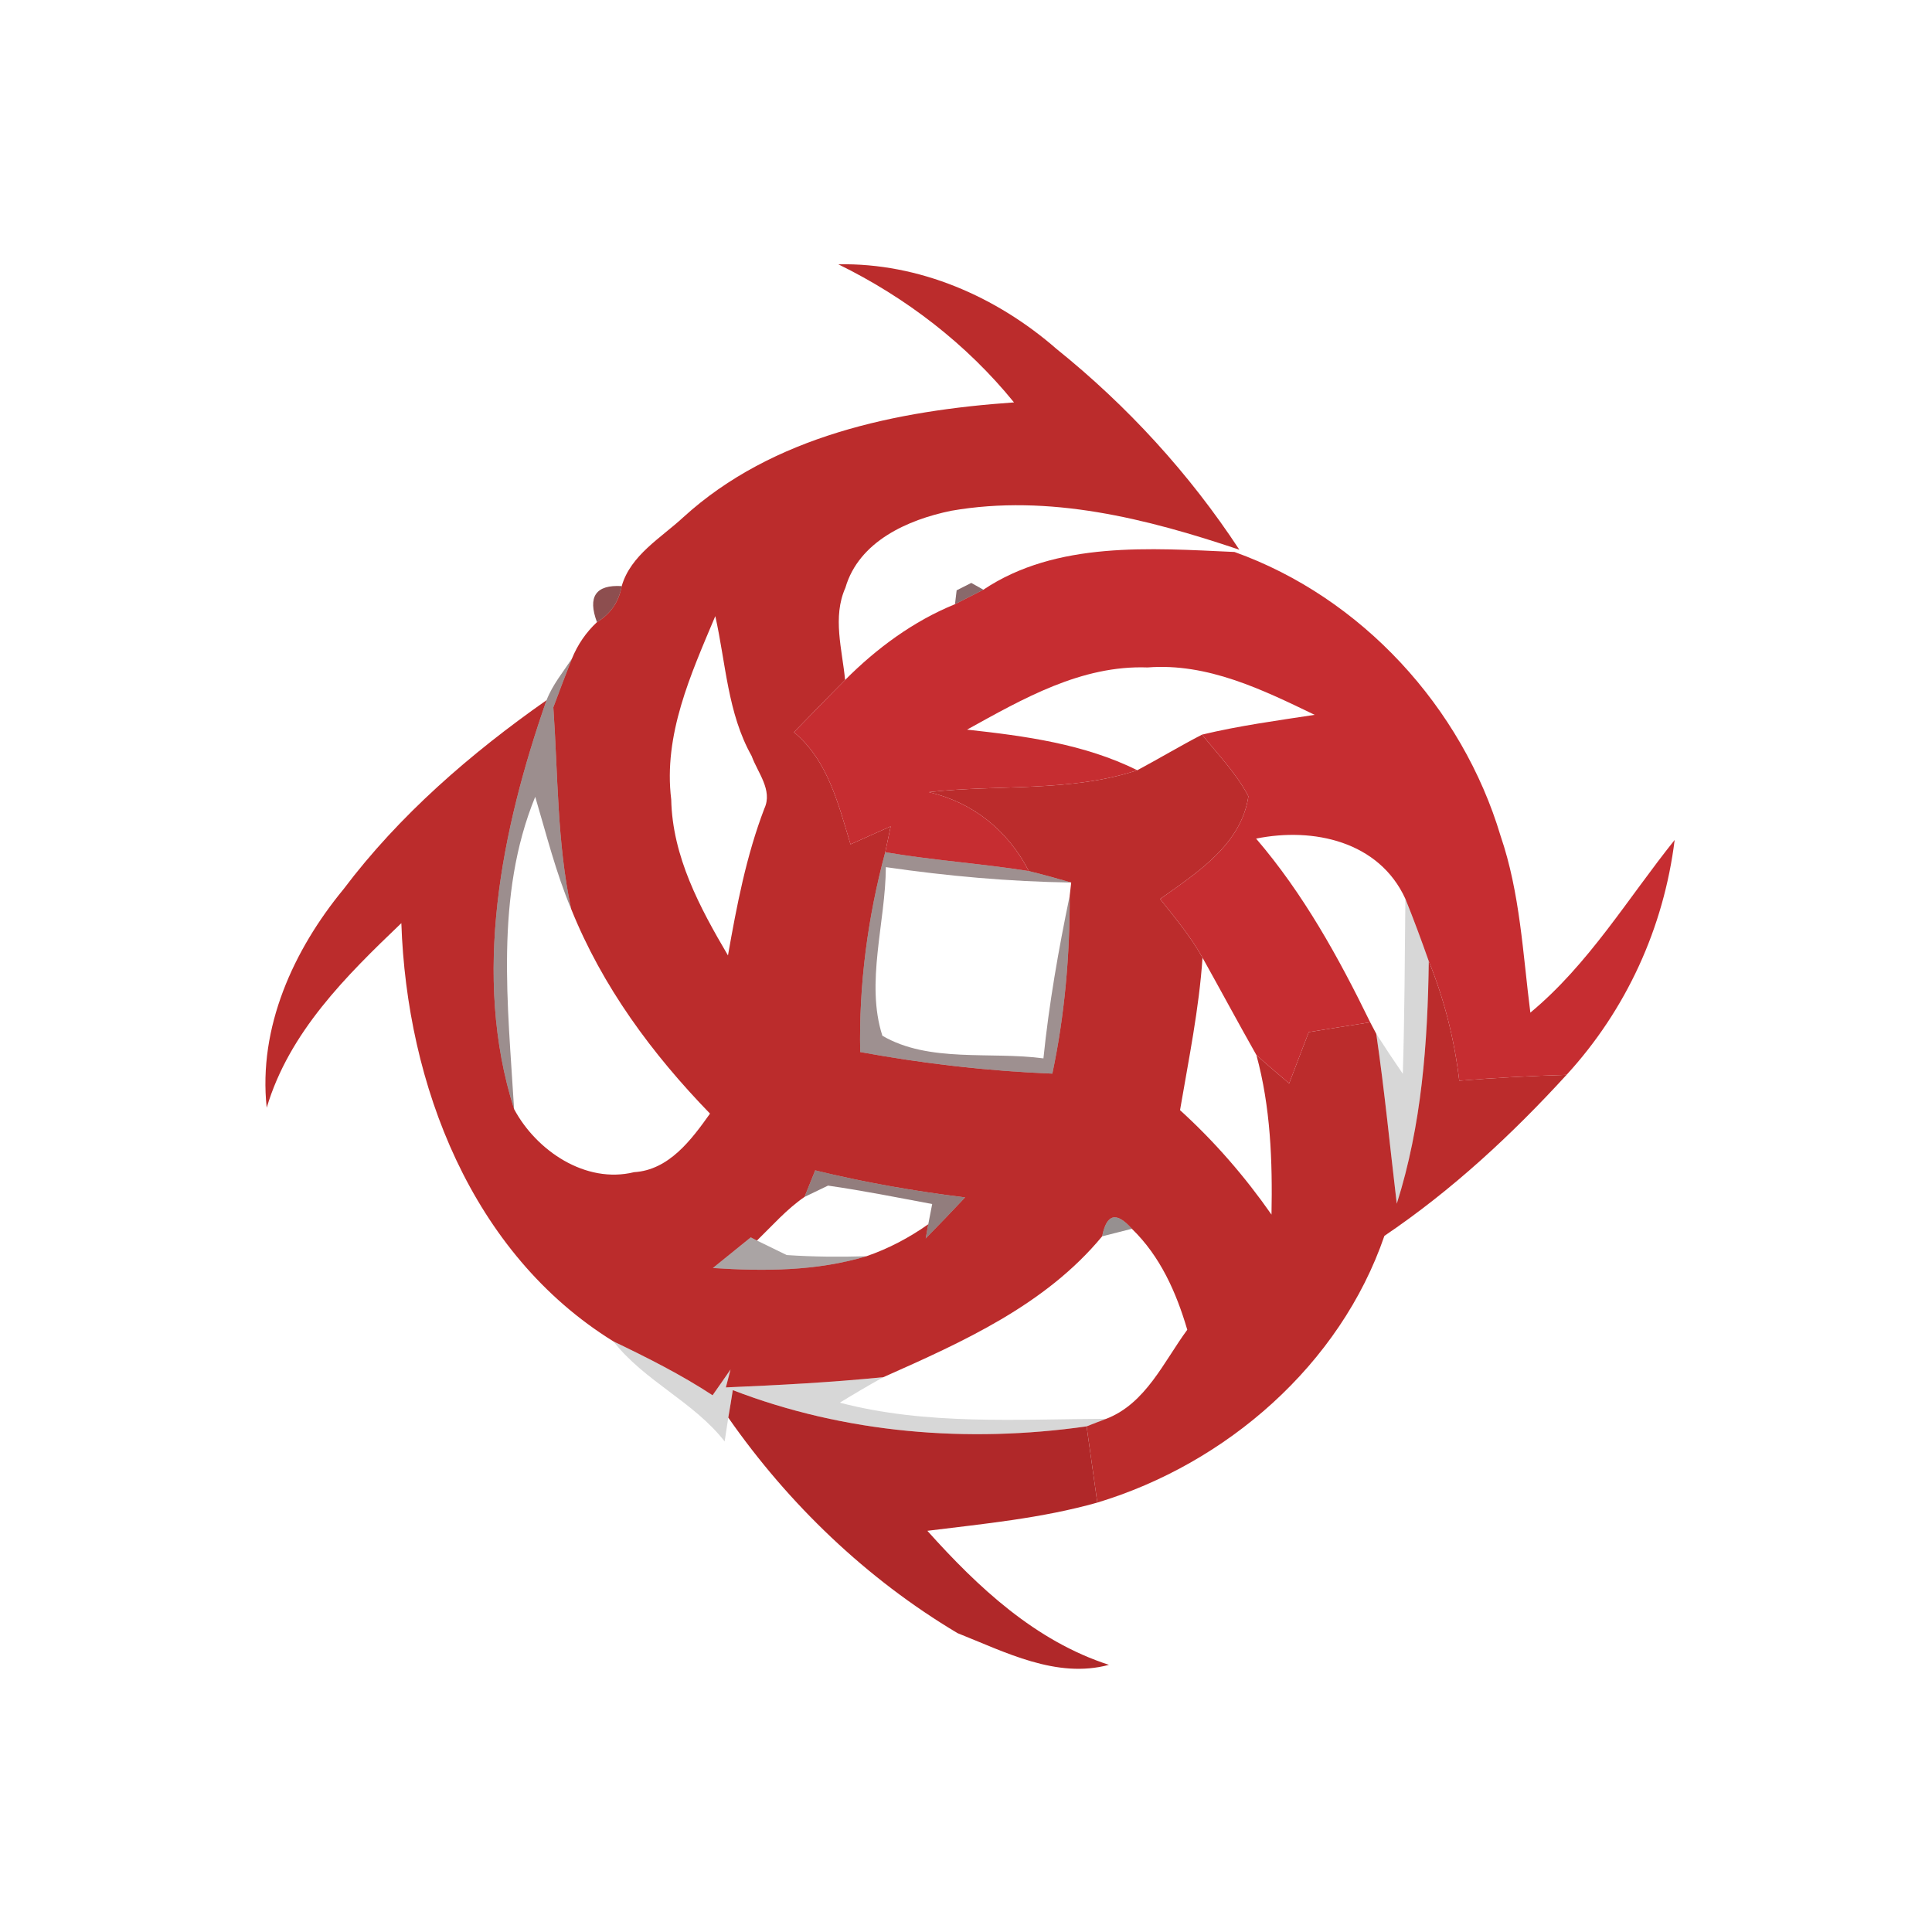 <svg xmlns="http://www.w3.org/2000/svg" width="128pt" height="128pt" viewBox="0 0 128 128"><path fill="#bb2c2c" d="M55.54 17.51c5.36-.1 10.47 2.13 14.46 5.61 4.69 3.77 8.81 8.27 12.11 13.3-6.12-2.06-12.61-3.71-19.09-2.58-2.88.59-6.12 2.03-7.01 5.1-.87 1.95-.21 4.1-.02 6.11-1.14 1.14-2.26 2.31-3.39 3.46 2.25 1.87 2.94 4.76 3.75 7.43.88-.4 1.77-.79 2.66-1.19l-.36 1.71c-1.16 4.31-1.75 8.77-1.66 13.24 4.21.77 8.46 1.26 12.73 1.43.82-3.87 1.16-7.83 1.15-11.78.03-.22.07-.66.1-.88-.93-.27-1.87-.53-2.81-.76-1.38-2.69-3.69-4.54-6.62-5.23 4.59-.52 9.37.02 13.81-1.45 1.44-.77 2.84-1.61 4.29-2.36 1.06 1.33 2.28 2.57 3.07 4.09-.48 3.2-3.42 5.07-5.85 6.8.99 1.25 2.03 2.49 2.81 3.89-.23 3.4-.92 6.75-1.49 10.1 2.28 2.07 4.3 4.4 6.06 6.92.07-3.55-.06-7.13-1-10.57.71.64 1.44 1.26 2.17 1.88.43-1.14.87-2.27 1.3-3.4 1.36-.22 2.71-.44 4.07-.65l.4.76c.55 3.74.91 7.5 1.36 11.26 1.65-5.2 2.05-10.65 2.12-16.07 1.03 2.54 1.7 5.2 2.02 7.92 2.37-.19 4.74-.32 7.11-.39-3.63 3.97-7.6 7.65-12.07 10.67-2.93 8.54-10.47 15.09-19.02 17.67-.24-1.69-.47-3.37-.71-5.05.33-.13.97-.38 1.3-.5 2.62-1.01 3.81-3.78 5.37-5.9-.73-2.48-1.79-4.87-3.67-6.69-1.03-1.16-1.68-.99-1.97.5-3.76 4.55-9.23 6.99-14.49 9.33-3.47.35-6.96.53-10.44.68l.31-1.19c-.39.57-.79 1.14-1.19 1.71-2.09-1.37-4.32-2.49-6.57-3.57-9.41-5.82-13.69-17.02-14.05-27.71-3.66 3.5-7.43 7.22-8.92 12.23-.57-5.32 1.77-10.45 5.09-14.48 3.7-4.91 8.43-9 13.45-12.52-2.99 8.58-4.96 18.24-2.15 27.09 1.47 2.75 4.73 4.97 7.95 4.18 2.31-.14 3.8-2.15 5.03-3.88-3.84-3.96-7.13-8.41-9.2-13.56-.94-4.39-.87-8.9-1.18-13.36.4-1.08.81-2.15 1.23-3.22.38-.93.93-1.74 1.66-2.42.91-.55 1.45-1.35 1.64-2.39.59-2.05 2.6-3.19 4.08-4.56 5.92-5.4 14.15-7.07 21.91-7.61-3.14-3.87-7.17-6.96-11.64-9.15m-8.15 23.31c-1.62 3.85-3.45 7.86-2.92 12.15.08 3.78 1.89 7.15 3.76 10.33.58-3.3 1.21-6.59 2.41-9.73.57-1.22-.45-2.39-.84-3.48-1.6-2.84-1.71-6.16-2.41-9.27m6.62 36.72c-.18.44-.53 1.32-.71 1.76-1.18.81-2.13 1.9-3.15 2.89l-.41-.21-2.51 2.03c3.41.22 6.87.21 10.17-.78 1.46-.5 2.84-1.23 4.1-2.12l-.17.94c.88-.9 1.75-1.8 2.61-2.72-3.34-.41-6.66-.99-9.93-1.79z"/><path fill="#c62d31" d="M65.15 39.07c4.84-3.24 11.1-2.75 16.64-2.5 8.41 3.01 15.08 10.28 17.63 18.82 1.29 3.77 1.47 7.78 1.97 11.7 3.88-3.22 6.47-7.59 9.56-11.44-.72 5.81-3.2 11.24-7.16 15.56-2.37.07-4.74.2-7.11.39-.32-2.72-.99-5.38-2.02-7.92-.49-1.39-1-2.77-1.55-4.13-1.74-3.81-6.1-4.76-9.89-3.99 3.13 3.65 5.46 7.86 7.56 12.17-1.36.21-2.71.43-4.07.65-.43 1.13-.87 2.26-1.3 3.4-.73-.62-1.46-1.24-2.17-1.88-1.21-2.14-2.37-4.3-3.57-6.45-.78-1.4-1.82-2.64-2.81-3.89 2.43-1.73 5.37-3.6 5.85-6.8-.79-1.52-2.01-2.76-3.07-4.09 2.46-.59 4.97-.93 7.46-1.31-3.46-1.67-7.1-3.45-11.07-3.14-4.39-.16-8.25 2.07-11.96 4.12 3.85.42 7.77.95 11.28 2.69-4.44 1.47-9.22.93-13.81 1.45 2.93.69 5.24 2.54 6.62 5.23-3.16-.5-6.36-.71-9.51-1.25l.36-1.71c-.89.4-1.78.79-2.66 1.19-.81-2.67-1.5-5.56-3.75-7.43 1.13-1.15 2.25-2.32 3.39-3.46 2.09-2.1 4.53-3.9 7.28-5.02l1.88-.96z"/><path fill="#691718" d="M39.55 41.22c-.63-1.69-.08-2.49 1.64-2.39-.19 1.04-.73 1.84-1.64 2.39z" opacity=".76"/><path fill="#410e11" d="M63.38 39.11l.97-.49.8.45-1.88.96.11-.92z" opacity=".62"/><path fill="#270909" d="M36.21 46.39c.39-1.01 1.09-1.86 1.68-2.75-.42 1.07-.83 2.14-1.23 3.22.31 4.46.24 8.97 1.18 13.36-1.01-2.4-1.64-4.94-2.38-7.43-2.69 6.57-1.81 13.79-1.4 20.69-2.81-8.85-.84-18.51 2.15-27.09z" opacity=".46"/><path fill="#2a090a" d="M58.65 56.46c3.15.54 6.35.75 9.51 1.25.94.23 1.88.49 2.81.76-4.11-.06-8.21-.43-12.28-1.02-.02 3.67-1.36 7.67-.23 11.17 3.09 1.81 7.16 1.03 10.67 1.5.37-3.62 1-7.21 1.74-10.77.01 3.95-.33 7.91-1.15 11.78-4.27-.17-8.52-.66-12.73-1.43-.09-4.47.5-8.93 1.66-13.24z" opacity=".45"/><path fill="#010000" d="M93.11 59.55c.55 1.36 1.06 2.74 1.55 4.13-.07 5.42-.47 10.87-2.12 16.07-.45-3.76-.81-7.52-1.36-11.26.57.89 1.16 1.78 1.76 2.65.12-3.86.13-7.73.17-11.59zM40.64 88.87c2.25 1.08 4.48 2.2 6.57 3.57.4-.57.8-1.14 1.19-1.71l-.31 1.19c3.48-.15 6.97-.33 10.44-.68-.98.54-1.94 1.11-2.89 1.69C61.4 94.44 67.4 94.02 73.29 94c-.33.12-.97.37-1.3.5-7.86 1.12-15.99.47-23.44-2.4-.07.45-.22 1.37-.3 1.82l-.24 1.58c-2.07-2.65-5.31-3.99-7.37-6.63z" opacity=".16"/><path fill="#310b0b" d="M54.01 77.54c3.27.8 6.59 1.38 9.93 1.79-.86.92-1.73 1.82-2.61 2.72l.17-.94c.06-.33.19-1 .26-1.34-2.3-.43-4.59-.89-6.9-1.22-.39.19-1.17.56-1.56.75.18-.44.53-1.32.71-1.76z" opacity=".53"/><path fill="#100303" d="M73.02 81.91c.29-1.49.94-1.66 1.97-.5-.49.12-1.48.38-1.97.5z" opacity=".44"/><path fill="#140404" d="M47.23 84.01l2.51-2.03.41.21c.49.24 1.48.72 1.97.96 1.75.12 3.52.13 5.28.08-3.3.99-6.76 1-10.17.78z" opacity=".36"/><path fill="#b02829" d="M48.25 93.92c.08-.45.23-1.37.3-1.82 7.45 2.87 15.58 3.52 23.44 2.4.24 1.68.47 3.36.71 5.05-3.68 1.04-7.48 1.4-11.26 1.87 3.35 3.74 7.15 7.3 12.03 8.88-3.47.94-6.88-.85-10.03-2.1-6.01-3.58-11.19-8.54-15.19-14.28z"/></svg>